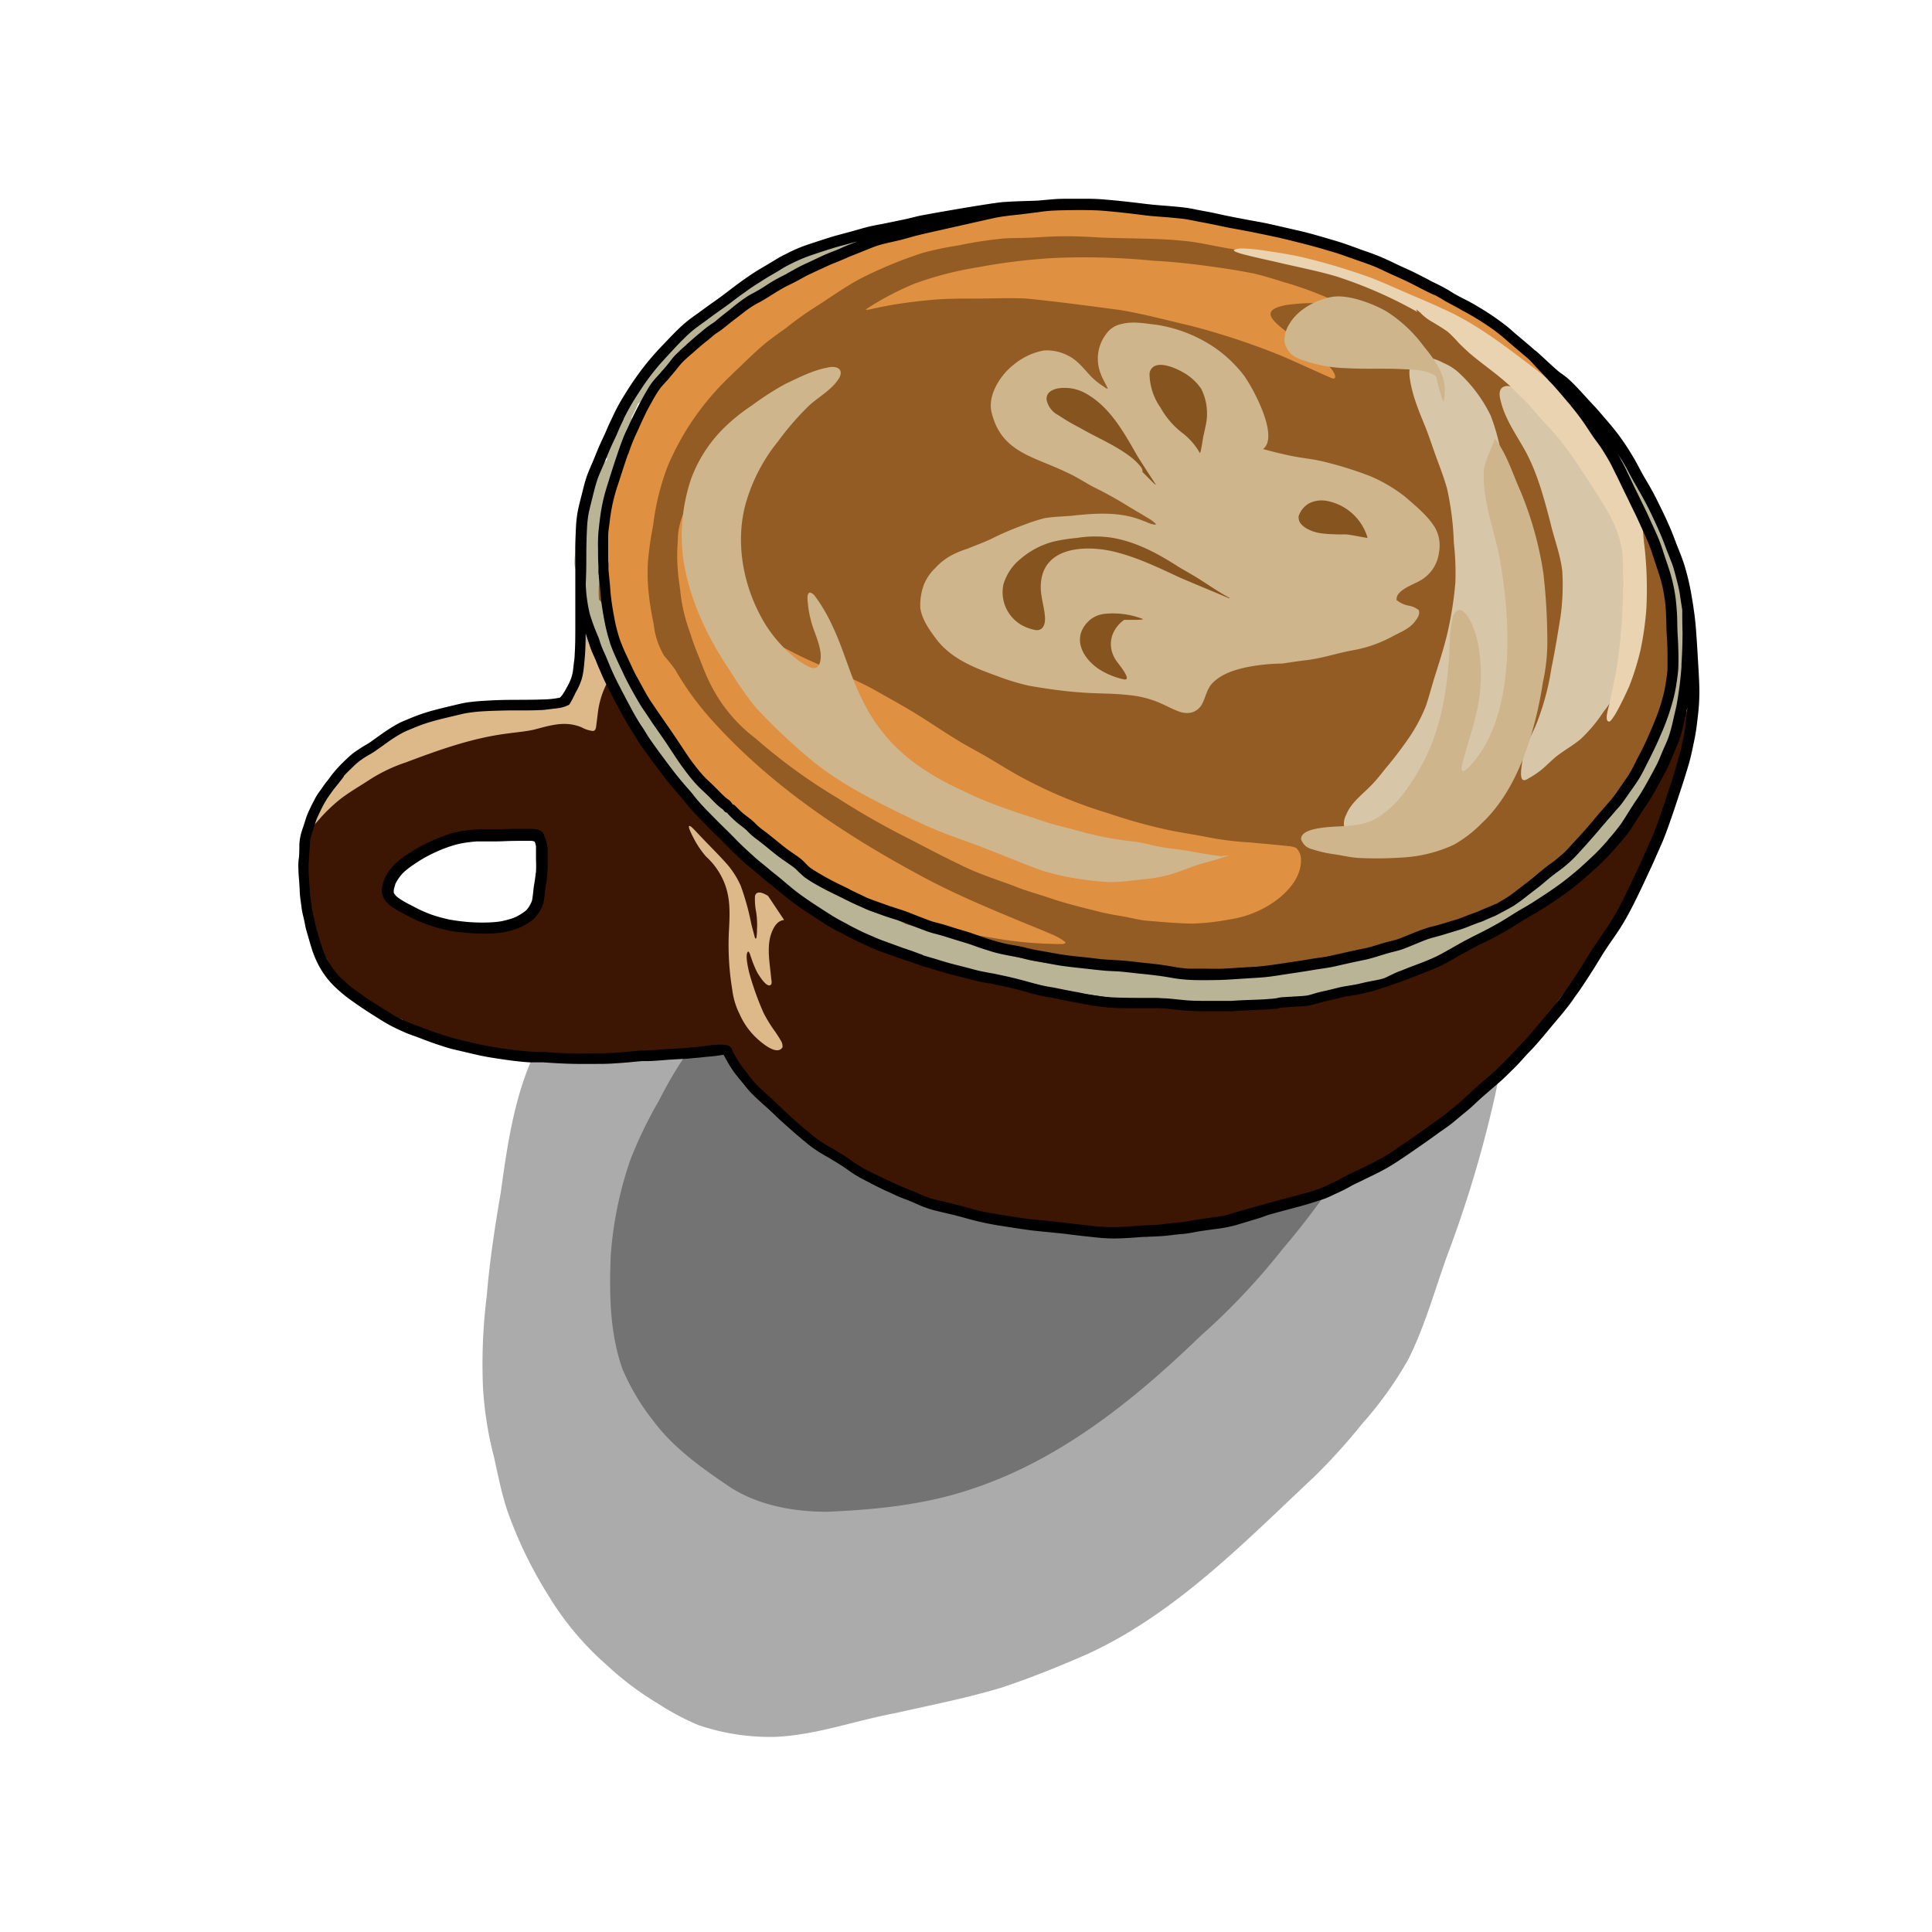 <svg xmlns="http://www.w3.org/2000/svg" viewBox="0 0 396 396"><defs><style>.cls-1{opacity:0.33;}.cls-2{fill:#935c24;}.cls-3{fill:#e09041;}.cls-4{fill:#3c1602;}.cls-5{fill:#d8c6a9;}.cls-6{fill:#e9d3b0;}.cls-7{fill:#ddb98a;}.cls-8{fill:#ceb58c;}.cls-9{fill:#bab497;}.cls-10{fill:#86541f;}</style></defs><g id="レイヤー_1" data-name="レイヤー 1"><path class="cls-1" d="M159,356c8.33-.37,16.31-3.34,24.46-4.85,7.21-1.63,14.57-3.06,21.66-5.19,6.07-2,12.08-4.43,17.93-7,18.06-8.35,32.07-22.92,46.38-36.32a125.05,125.05,0,0,0,9.77-10.81,76,76,0,0,0,9.51-13.3c3.31-6.66,5.32-13.9,7.81-20.89a243.73,243.73,0,0,0,9.86-32.81c.65-3,1.21-6,1.76-8.94a18.47,18.47,0,0,0,.55-4.85c-1.43-1.15-5.57-6.39-7.26-6.91-2.5-1.54-5.19-2.83-7.76-4.24s-5.26-3.22-8-4.53a51.31,51.31,0,0,0-7.64-2.6c-4.31-1.16-8.51-2.95-12.75-4.34a60.1,60.1,0,0,0-14-2.58c-9.4-.68-18.65-3-28-4-11-.9-22.08-.45-33-2-6.93-1.08-14-1.76-21-2.33-6.19-.5-12.61-1-18.7.43a61,61,0,0,0-11.77,4.45c-2.28,1.22-4.49,2.67-6.67,4.07a41.9,41.9,0,0,0-7.57,6.24,46.27,46.27,0,0,0-5.85,6.58,60.55,60.55,0,0,0-6.58,11.17,87.35,87.35,0,0,0-4.37,9.73c-2.84,7.82-4,16.1-5.14,24.31-1.2,7-2.28,14.06-2.86,21.14A111.85,111.85,0,0,0,99,284.4a73.42,73.42,0,0,0,2.24,14.2c.81,3.62,1.53,7.37,2.7,10.91a86.53,86.53,0,0,0,8.31,17.26,60.55,60.55,0,0,0,12,14.41,62.43,62.43,0,0,0,10.61,8,52.51,52.51,0,0,0,8.31,4.42A45.59,45.59,0,0,0,159,356Z"/><path class="cls-1" d="M169.63,309.86c10-.43,20.18-1.45,29.71-4.72,18.06-6,33.2-18.24,46.71-31.29A138,138,0,0,0,262.9,256a156.09,156.09,0,0,0,11.67-15.52c1.46-2.25,3-4.68,4.33-7,.92-1.64,2.05-3.54,1.59-5.49l-6.65-4.78c-.33-.14-.84-.44-1.16-.57-2-1-4.13-1.88-6.21-2.7-4-1.52-8-3-12.07-4.21s-8-2.23-11.87-3.69c-6.1-2.5-12.53-4.28-18.67-6.69-3.27-1.35-6.5-3-9.81-4.28a57.27,57.27,0,0,0-9.7-2.64c-5.65-.94-11.32-2.24-17-2.83a126.09,126.09,0,0,0-13.61,0c-9.45.28-16.17,1.94-23.28,8.51a69,69,0,0,0-7.39,8.6,83.37,83.37,0,0,0-8,12.87,87.52,87.52,0,0,0-5.88,12.18,76.9,76.9,0,0,0-4,19.45c-.32,7.8-.24,15.94,2.39,23.38a46.2,46.2,0,0,0,6.36,10.68c4.19,5.63,10.07,9.74,15.83,13.63C155.57,308.58,162.76,309.89,169.63,309.86Z"/></g><g id="レイヤー_7" data-name="レイヤー 7"><path class="cls-2" d="M255.57,203.59c3.18,0,6.37-.08,9.53-.35a26.75,26.75,0,0,0,9.22-2.09c2.32-1,4.5-2.37,6.86-3.32s5.11-1.65,7.62-2.6a47.38,47.38,0,0,1,5-1.7c2.55-.55,5.16-.85,7.67-1.54a23.84,23.84,0,0,0,8-3.89,60,60,0,0,0,8.32-7c1.88-1.67,4-3,5.94-4.65,2.25-2.1,4.38-4.33,6.55-6.5,2-2,2.79-4.84,4-7.35s3-5,4.45-7.48A29.84,29.84,0,0,0,340.5,152a53.55,53.55,0,0,0,1.42-5.61c.47-1.63,1.14-3.19,1.57-4.83A19.6,19.6,0,0,0,344,138a23,23,0,0,0-.2-5.62c-.39-2-.7-4-.95-6-.37-2.7-.77-5.39-1.14-8.09a45.74,45.74,0,0,0-1.5-7.87,38.16,38.16,0,0,0-4.88-9.74A57.5,57.5,0,0,0,328.84,92a71.15,71.15,0,0,1-5.45-7.34,65.51,65.51,0,0,0-4.56-5.29c-1.68-1.75-3-3.79-4.83-5.43a6.93,6.93,0,0,0-2.06-1.52h0c-1-.87-3.59-2.61-4.42-3.55-1.06-1-2.08-2-3.22-2.85A60.8,60.8,0,0,0,296,60.77a73.21,73.21,0,0,0-9.65-4.11c-2.61-.94-5.22-1.94-7.9-2.69-1.59-.48-3.24-.74-4.85-1.11-3.47-.88-6.95-1.74-10.39-2.72-2.44-.65-4.92-1.23-7.36-1.88A61.47,61.47,0,0,0,247,46.44c-4-.46-8-.54-12-.76s-7.78-.74-11.68-.66c-5.3,0-10.62,0-15.91.23-1.43.08-2.86.31-4.28.45-2,.21-4.07.38-6.06.77q-2.48.54-4.91,1.25c-1.51.51-3,1.05-4.54,1.5-1.72.53-3.44,1.08-5.1,1.75-2.36,1-4.65,2.2-7,3.28a52.38,52.38,0,0,0-6,3.18c-2,1.08-4.08,2.16-6.1,3.25-2.52,1.24-5.23,2.11-7.69,3.48a39,39,0,0,0-4.07,2.67,33.17,33.17,0,0,0-3.86,2.89c-3.19,3-6.63,5.67-9.53,8.92-1.47,1.68-2.76,3.52-4.09,5.31s-2.69,3.41-4.08,5.07A50.34,50.34,0,0,0,127,93.25a24.27,24.27,0,0,0-3,4.77,29.07,29.07,0,0,0-1.46,5.68,30.48,30.48,0,0,0-.58,8.36c0,1.07.19,2.12.2,3.19,0,2.59-.21,5.18-.2,7.77a31.33,31.33,0,0,0,1.27,7.92c.92,2.58,2.36,4.94,3.53,7.41a31.78,31.78,0,0,1,2.06,5.93,24.65,24.65,0,0,0,1.52,4.66,54.51,54.51,0,0,0,5.05,7.81,76.31,76.31,0,0,0,4.64,6.38c1.4,1.71,3.14,3.09,4.68,4.66,1.95,2,3.52,4.25,5.52,6.14a76.25,76.25,0,0,0,8.8,7.14c2.12,1.42,4.46,2.53,6.67,3.79a114.26,114.26,0,0,0,13.62,6.42c4,1.55,8.15,2.76,12.25,4,6.24,1.41,12.55,2.59,18.84,3.77,5,1,10,1.43,15,2.19A211.25,211.25,0,0,0,255.57,203.59Z"/></g><g id="レイヤー_6" data-name="レイヤー 6"><path class="cls-3" d="M318.62,79.49a6.36,6.36,0,0,0-1.11-2.72,17.28,17.28,0,0,0-2.3-2.82,22.76,22.76,0,0,0-3.73-3.13c-1.1-.7-2.28-1.29-3.33-2.08-2.22-1.72-4.46-3.41-6.68-5.12a37.53,37.53,0,0,0-6-4c-1.71-.87-3.48-1.64-5.27-2.35-1.36-.49-2.74-.93-4.08-1.46h0c-2.48-1-4.83-2.25-7.26-3.35-1.69-.72-3.45-1.28-5.17-1.92-2.81-1-5.69-1.89-8.58-2.66-1.4-.33-2.86-.34-4.26-.65-1.88-.34-3.73-.83-5.57-1.31-2.09-.5-4.19-.91-6.3-1.26-1.23-.2-2.46-.42-3.7-.53-2.1-.19-4.22-.23-6.31-.54a75.14,75.14,0,0,0-9.82-1A73.17,73.17,0,0,0,220,42a64.23,64.23,0,0,0-6.93.38c-2.65.16-5.32.15-8,.21a24.91,24.91,0,0,0-5.85.55c-1.4.4-2.8.84-4.18,1.28-1.54.42-3.07.86-4.59,1.36-2.08.55-4.14,1.17-6.2,1.77-.93.23-1.85.5-2.79.69-.68.17-1.39.21-2.06.44-1.38.52-2.66,1.28-4,1.93a53.68,53.68,0,0,1-5.8,2.59,42.73,42.73,0,0,0-8.6,3.6c-1.85,1.19-3.79,2.25-5.6,3.51-2,1.33-4.16,2.56-6.14,4-1.62,1.3-3,2.85-4.58,4.23a104.76,104.76,0,0,0-11.18,11.7,15.9,15.9,0,0,0-2.1,3.34c-1,2.2-1.59,4.53-2.39,6.8-.29,1-.57,2-.9,2.93s-.73,1.9-1,2.89a44.47,44.47,0,0,1-2.42,8.08h0l-.08,0-.08,0a5.5,5.5,0,0,0-.49,1.43c-.16.61-.32,1.22-.46,1.83a16.56,16.56,0,0,0-.86,3.65,16.92,16.92,0,0,0,.29,3.69c.16,1.14.25,2.28.3,3.43.09,2,0,4,.28,5.91a38.6,38.6,0,0,0,1.53,5.57c.73,2.19,1.55,4.34,2.49,6.45a73.85,73.85,0,0,0,3.52,7.07c.91,1.82,1.94,3.57,3,5.29a48.46,48.46,0,0,0,3.38,4.78c.33.44.67.89,1,1.34l0,.06a1.84,1.84,0,0,0,.17.22h0l0,.06,0,.05c.3.43.58.88.89,1.3h0a27.53,27.53,0,0,0,2.42,3.16c.92,1,2,1.86,2.94,2.78s1.69,1.61,2.6,2.34c1.44,1.13,3,2.11,4.46,3.2,2.16,1.63,4.29,3.31,6.42,5,1.64,1.25,3.32,2.47,4.84,3.87a15.66,15.66,0,0,0,1.32,1c.41.34.78.73,1.22,1a72.45,72.45,0,0,0,8,4.46c3.7,1.82,7.71,2.87,11.62,4.11,3.58,1.15,7.12,2.41,10.73,3.45,2.78.75,5.64,1.18,8.47,1.65a82,82,0,0,0,9.64,1c.94,0,1.9.07,2.85.07.41,0,1,.08,1.28-.24,0-.17,0-.13-.12-.24a12.65,12.65,0,0,0-3-1.65c-2-.86-4-1.66-6-2.48-6.47-2.68-12.95-5.4-19.15-8.65-16.58-8.8-32.56-19.35-45-33.54a61.77,61.77,0,0,1-4.68-6.14c-.7-1.07-1.39-2.15-2-3.25a36.38,36.38,0,0,0-2.27-2.85h0A15.72,15.72,0,0,1,134,128c-.41-2-.79-4.06-1-6.11a38.54,38.54,0,0,1-.2-6.62,68.94,68.94,0,0,1,1.07-7.57,51,51,0,0,1,3-12.18,54.59,54.59,0,0,1,9.49-15c1.91-2.2,4.09-4.15,6.16-6.18,1.48-1.4,2.95-2.82,4.52-4.11,1.28-1,2.65-2,4-2.94a67.2,67.2,0,0,1,6.5-4.63c2.89-1.86,5.69-3.87,8.72-5.5a87.76,87.76,0,0,1,12.88-5.33,64.61,64.61,0,0,1,7.29-1.52,81.45,81.45,0,0,1,9.33-1.43c1.72-.12,3.46-.08,5.18-.15s3.23-.2,4.85-.25c3.17-.14,6.35,0,9.52.19,5.8.28,11.62.1,17.41.71,3.29.31,6.49,1.15,9.76,1.65,2.75.41,5.52.77,8.27,1.24s5.4,1.15,8.09,1.78h0a22.07,22.07,0,0,1,3.6,1.29c1,.41,2,.75,3,1.09,1.54.55,3.1,1,4.66,1.47,1.36.42,2.69.93,4,1.4,1.53.53,3.07,1,4.56,1.65s3,1.48,4.5,2.3c2.28,1.26,4.32,2.9,6.49,4.33s4.57,2.71,6.75,4.23c1.27.88,2.5,1.83,3.77,2.7s2.87,1.75,4.23,2.73c.85.59,1.68,1.21,2.51,1.84.29.21.59.41.9.61s.44.29.67.18S318.61,79.66,318.62,79.49Z"/><path class="cls-3" d="M276.77,63.7c-1.54-.92-3.08-1.85-4.68-2.67a73,73,0,0,0-9.1-3.25c-2-.63-4-1.25-6-1.72-2.52-.49-5.06-.93-7.61-1.27-4.26-.62-8.54-1.12-12.85-1.34a145.45,145.45,0,0,0-20.24-.58,121.36,121.36,0,0,0-15.78,1.9,70.13,70.13,0,0,0-13,3.35,58.63,58.63,0,0,0-10,5.27l0,.11a5.13,5.13,0,0,0,1.34-.21c1-.21,2.07-.44,3.1-.63,3.08-.57,6.2-.94,9.32-1.22s6.45-.22,9.67-.25,6.26-.14,9.38,0c6.41.63,12.8,1.5,19.18,2.34,4.86.8,9.63,2.1,14.43,3.21a149.05,149.05,0,0,1,18.78,6.21c2.64,1.15,5.28,2.35,7.91,3.53l2,.89c.31.11.69.37,1,.11.39-1-1.67-2.9-2.33-3.61a35.07,35.07,0,0,0-4.16-3.2c-1.26-.89-2.48-1.86-3.66-2.84-3.16-2.47-5-4.39.35-5.34,4.3-.55,9.05-.74,13,1.39l.08,0h0C277,63.77,276.81,63.73,276.77,63.7Z"/><path class="cls-3" d="M266.66,176.12a3.26,3.26,0,0,0-1-2.33,4.67,4.67,0,0,0-1.67-.37c-2.58-.3-5.19-.49-7.78-.75a63.43,63.43,0,0,1-9.52-1.24c-2.73-.52-5.51-.89-8.22-1.53a109,109,0,0,1-11.2-3.17,95.3,95.3,0,0,1-17.73-7.33c-2.32-1.23-4.55-2.65-6.82-4s-4.59-2.5-6.79-3.89c-2.78-1.69-5.49-3.56-8.26-5.26s-5.81-3.35-8.72-5c-5.5-3-11.5-4.86-17-7.85-3-1.52-6.22-2.67-9-4.65H153c-.09.11,2.22,2.19,2.24,2.27-6.78-3.27-9.87-10.71-11.36-17.69-.6-2.39-.48-4.93-1.24-7.28-.29-1-1.32-3.2-2.15-1.61a13.84,13.84,0,0,0-1.56,6.43,36.55,36.55,0,0,0,0,6c.09,1.33.3,2.66.48,4a33.21,33.21,0,0,0,.89,5.15,39.76,39.76,0,0,0,1.26,4,40.2,40.2,0,0,0,1.44,4c.75,1.85,1.41,3.74,2.29,5.53a31.55,31.55,0,0,0,9.59,11.81,114.44,114.44,0,0,0,16.79,12.21,159.66,159.66,0,0,0,15.07,8.56c3.72,1.94,7.45,3.89,11.25,5.68,3.12,1.47,6.43,2.52,9.67,3.72,2.17.91,4.45,1.55,6.69,2.26,3.48,1.23,7.06,2.12,10.62,3,1.84.48,3.73.8,5.6,1.11,1.4.27,2.81.62,4.22.8,3.21.25,6.44.57,9.66.61a48.16,48.16,0,0,0,7.39-.82,21.88,21.88,0,0,0,8-2.79C263.13,183.74,266.79,180.33,266.66,176.12Z"/><path class="cls-4" d="M111.24,170.77c-1,0-2-.4-3-.38-1.91,0-3.82.25-5.72.42-1.58.19-3.16.38-4.73.62-.89.18-1.75.5-2.62.75-2.91.66-6,.8-8.64,2.43-.89.51-1.66,1.19-2.55,1.7-2.27,1.21-4.2,3.08-4,5.85-.06,2.22,2.26,3.08,3.83,4.14,1.1.65,2.16,1.38,3.29,2,.82.46,1.78.7,2.57,1.19,0,0,0,.05,0,.06a3.88,3.88,0,0,1,2.57-.84c1.59.21,3.08.87,4.65,1.2H97l.13,0h.08c3.39.62,9.08,0,11.33-2.93a7.66,7.66,0,0,0,1.34-2.58c.23-.89.21-1.82.38-2.71s.44-2.07.53-3.12c.12-1.23.06-2.48.1-3.72h0C111,173.51,111.09,172.13,111.24,170.77Zm110.21,82c-4.93,0-9.74-1.27-14.57-2.09-3-.53-6-.89-9-1.52A104.75,104.75,0,0,1,187,246.34a57.51,57.51,0,0,1-11.36-5.7c-1.89-1.19-3.47-2.78-5.25-4.11-4.26-3.36-8.94-6.15-13.19-9.52a38.91,38.91,0,0,1-6-6.43l-.32-.43,0-.06c-.68-.92-1.29-1.9-1.9-2.87a8.8,8.8,0,0,0-1.14-1.56,3.91,3.91,0,0,0-1.19-.68,5.72,5.72,0,0,0-2-.46c-1.16.09-2.31.35-3.45.55A63.34,63.34,0,0,1,134,216.2c-1.73.19-3.47.34-5.21.4-1.55.05-3.1,0-4.65,0-2.55,0-5.11.13-7.66.12-2.93-.05-5.87.07-8.8-.2-3.37-.47-6.74-1.06-10.08-1.73-2.78-.68-5.64-1-8.38-1.89-2.32-.81-4.49-2-6.75-3h0c-.13,0-.2-.16,0-.19.13-.22,0-.53,0-.78h0l0-.07v0c0,.23-.27,0-.39,0l-.84-.21a15.68,15.68,0,0,1-3.26-1.18c-2.84-1.69-5.78-3.44-8-6a38.44,38.44,0,0,1-3.56-6,23.3,23.3,0,0,1-2.6-5.36c-.34-1.25-.29-2.58-.54-3.85-.2-1-.42-2.09-.61-3.13a24.49,24.49,0,0,1-.48-3.07,18.81,18.81,0,0,1,.23-3.35c.13-1.41.3-2.81.55-4.2a17.74,17.74,0,0,1,.82-3c.47-1,1-2,1.56-3h0a22.55,22.55,0,0,1,3.38-4.75A23.8,23.8,0,0,1,74.05,157a40.24,40.24,0,0,1,6.39-3.84,54.73,54.73,0,0,1,8.26-3.35c1.65-.64,3.29-1.29,5-1.89a10.73,10.73,0,0,1,3-.92c1.43,0,2.86.05,4.3.07a15.72,15.72,0,0,0,2.06,0,19.39,19.39,0,0,0,2.72-.49c1.11-.23,2.23-.39,3.34-.58a25.62,25.62,0,0,1,8.38-.09h0l.05.07a37.65,37.65,0,0,1,2.83-4.83,10.51,10.51,0,0,1,1.2-1.53,7.43,7.43,0,0,1,1.66-1.17c.89-.37,2.08-.9,3-.28a7.35,7.35,0,0,1,1.36,2.07c.65,1.15,1.27,2.32,1.89,3.49a23.32,23.32,0,0,0,1.87,3.15c.87,1.17,1.88,2.23,2.79,3.37,1.5,1.83,2.6,4,4.15,5.73a34.93,34.93,0,0,0,4.61,4.15c.59.59,1.22,1.15,1.84,1.71,1,.91,1.85,1.9,2.75,2.86,2.58,2.64,4.74,5.67,7.52,8.1,2.15,1.74,4.56,3.11,6.8,4.72,2.78,2,5.44,4.23,8.18,6.32a55.06,55.06,0,0,0,10,6.08c3.11,1.53,6.22,3.09,9.46,4.35,9,3.49,18.63,5.13,28.14,6.73,5.09.81,10.21,1.46,15.32,2.07A122.06,122.06,0,0,0,247,204.37a81.47,81.47,0,0,0,14.77-1.49,133.06,133.06,0,0,0,13.41-2.82c7-1.83,13.74-4.62,20.59-7a64.47,64.47,0,0,0,11.11-5c2.05-1.15,4.14-2.23,6.1-3.53a106.09,106.09,0,0,0,16.94-14.65c3.87-4.43,6.28-9.88,9.11-15,1.47-2.68,2.91-5.38,4.51-8A13.14,13.14,0,0,1,345,145l.24-.24.06-.06s1.17-2.91,1.31-2.61a24.86,24.86,0,0,1-.32,5.9,46.85,46.85,0,0,1-.68,4.71,33.2,33.2,0,0,1-.64,3.42c-.55,2-1.14,3.93-1.85,5.85-1,2.49-2,5-2.82,7.51a62.75,62.75,0,0,1-2.23,6.3c-1.33,2.66-2.59,5.35-3.92,8-1.16,2.26-2.18,4.6-3.43,6.82-1,1.73-2.12,3.33-3.18,5a45.66,45.66,0,0,1-3.68,4.07c-.91,1-1.72,2.13-2.6,3.17a20.24,20.24,0,0,0-2.73,3.59c-1.11,2.11-2.33,4.16-3.52,6.22a16,16,0,0,1-3,4.26c-1,.84-2,1.58-3,2.48a45.65,45.65,0,0,1-3.34,3.19c-1.38,1.1-3,1.9-4.44,2.86a36.81,36.81,0,0,0-3.15,2.54c-1.55,1.32-3.31,2.34-4.9,3.6-1.19.86-2.31,1.81-3.46,2.73l-3.51,2.46a33.91,33.91,0,0,1-3.81,2.35c-1.26.76-2.54,1.5-3.82,2.23-1,.55-2,1-2.95,1.55a30.74,30.74,0,0,1-4.55,2.12.11.11,0,0,1,0-.12c-.37-.17-1.06.07-1.47.12-.71.14-1.41.31-2.11.47-1.28.33-2.59.62-3.84,1.06a51.75,51.75,0,0,1-7.12,2.17,89.73,89.73,0,0,1-10.3,1.77c-2.2.24-4.36.75-6.54,1.13a69.45,69.45,0,0,1-9.88.85C227,252.67,224.25,252.8,221.45,252.8Z"/><path class="cls-5" d="M312,139.53A68.52,68.52,0,0,0,314,116.44a36.36,36.36,0,0,0-1.79-11.39A27.85,27.85,0,0,0,309,98.71c-.43-2.14-.93-4.32-1.43-6.47a45.37,45.37,0,0,0-2-7,29.47,29.47,0,0,0-6.53-8.82,10.5,10.5,0,0,0-3.13-2,11,11,0,0,0-3.81-1.26,3.21,3.21,0,0,0-1.74.07c-1.37.76-1.6,2.57-1.43,4,.44,3.61,1.88,7,3.24,10.31.79,2,1.47,4.13,2.22,6.18s1.61,4.26,2.21,6.44a59.13,59.13,0,0,1,1.39,11.1,53.77,53.77,0,0,1,.31,8.22,73.87,73.87,0,0,1-1.34,9c-.68,3.28-1.71,6.47-2.71,9.66-.71,2.19-1.26,4.43-2,6.6a33.22,33.22,0,0,1-3.45,6.47A78.1,78.1,0,0,1,284,157.5c-1,1.25-2,2.56-3.19,3.72-1.77,1.79-3.92,3.37-4.88,5.78a3.81,3.81,0,0,0-.44,2.31,4,4,0,0,0,2,2.15c5,2.14,10,.87,14.36-2,2.06-1.39,4.32-2.57,6-4.42s3.06-3.57,4.47-5.43a49,49,0,0,0,3.53-4.74C308.72,150.12,310.37,144.78,312,139.53Z"/><path class="cls-5" d="M335.8,126.18c0-4.26,0-8.6-1.14-12.74-.49-1.76-1.21-3.47-1.83-5.19a30.37,30.37,0,0,0-3.45-7.42c-.91-1.43-2-2.76-2.94-4.16-1.23-1.83-2.34-3.78-3.73-5.49-1.54-1.9-3.37-3.58-5.07-5.33-1.62-1.59-3.15-3.29-4.81-4.83a6.75,6.75,0,0,0-3.73-1.91c-1.85,0-1.94,1.48-1.52,3,.9,3.83,3.27,7.06,5.14,10.46,2.44,4.56,3.77,9.61,5.07,14.59.77,3.31,2.06,6.54,2.43,9.94a47.66,47.66,0,0,1-.34,9.17c-.58,3.56-1.14,7.12-1.88,10.64a52.29,52.29,0,0,1-2.75,10.6c-1,2.84-2.84,5.42-3.22,8.46-.11,1.13-1,5.08,1.19,3.62a19.87,19.87,0,0,0,2.73-1.81c1.22-1,2.32-2.23,3.63-3.17,1.47-1.08,3.09-2,4.47-3.18a30.65,30.65,0,0,0,4.64-5.57,21.67,21.67,0,0,0,3.05-5c.53-1.17.72-2.49,1.35-3.62s1.88-3.08,2.14-4.29A32.92,32.92,0,0,0,335.8,126.18Z"/></g><g id="レイヤー_5" data-name="レイヤー 5"><path class="cls-6" d="M329.82,147.91c.33-.08.49-.41.69-.65a14.64,14.64,0,0,0,.94-1.51c.9-1.63,1.7-3.32,2.46-5a53.74,53.74,0,0,0,2.37-7.62,65,65,0,0,0,1.15-8,78.38,78.38,0,0,0-.46-14c-.11-1-.19-1.94-.26-2.91,0-.53-.09-1.07-.15-1.59.1-2.53-6.33-10.74-3.89-12l0-.08C331,90.68,328,87.61,325,84.74a114.63,114.63,0,0,0-10.19-9c-6.06-4.6-12.07-9.36-19.08-12.45-2.38-1.13-4.83-2.13-7.25-3.18s-5.11-2.27-7.72-3.27a132.85,132.85,0,0,0-12.94-3.91c-3-.73-6.13-1.2-9.21-1.65a33.77,33.77,0,0,0-3.63-.34,4.7,4.7,0,0,0-2,.25c-.31.25.5.49.65.56a16.66,16.66,0,0,0,1.95.56c2,.5,4,.94,6.06,1.4,4.14,1,8.34,1.77,12.44,3a90.89,90.89,0,0,1,16.3,7.15l.09,0h0l0-.09-.05-.05h0a1.48,1.48,0,0,1-.13-.21v-.07a2.61,2.61,0,0,1,.66.53l.09,0V64a10.63,10.63,0,0,0,2.77,2.12c1,.61,2,1.21,2.93,1.88a24.49,24.49,0,0,1,2.09,2.11c.72.76,1.49,1.46,2.25,2.17,3.09,2.66,6.56,4.87,9.41,7.81.93.94,1.9,1.86,2.82,2.82s1.83,2.15,2.77,3.19a63.34,63.34,0,0,1,7.05,8.71c1.75,2.7,3.58,5.36,5.24,8.13,2.17,3.42,4,7.22,4.22,11.33a119.48,119.48,0,0,1-1.1,21.88c-.41,2.48-.94,4.95-1.48,7.41C329.94,144.55,328.63,147.8,329.82,147.91Z"/><path class="cls-7" d="M157.43,183.64c-.75-.48-2.32-1.3-2.68,0A13.68,13.68,0,0,0,155,187a17.24,17.24,0,0,1,.16,3.52c0,.41,0,.85-.07,1.27,0,.2,0,.49-.2.62h0c-.26-.26-.25-.7-.37-1-.18-.68-.36-1.37-.53-2.05a52.66,52.66,0,0,0-2.17-7.82,17.67,17.67,0,0,0-3.29-4.95c-1.51-1.68-3.13-3.26-4.68-4.9-.7-.71-1.35-1.48-2.08-2.15-1.57-1.25.62,2.65.8,3a20.12,20.12,0,0,0,2.12,3,14.57,14.57,0,0,1,2.79,3.41h0c2.37,4,2.15,7.72,1.91,12.19a56.72,56.72,0,0,0,.7,11.71,15.27,15.27,0,0,0,1.5,5,15.07,15.07,0,0,0,4,5.39c1,.86,3.74,3.11,4.8,1.42a2.12,2.12,0,0,0-.36-1.39c-.33-.6-.73-1.17-1.1-1.75a28.2,28.2,0,0,1-2.41-3.88,58.43,58.43,0,0,1-3-8.43c-.17-.82-.88-3.67-.17-4.19.38.24.41.81.59,1.19a22.23,22.23,0,0,0,1.17,2.92c.34.63,2.23,3.8,3,2.57a2,2,0,0,0,0-.88c-.05-.44-.11-.89-.15-1.33-.26-2.56-.72-5.23,0-7.76.41-1.3,1.18-3,2.71-3.15l0-.09Z"/><path class="cls-7" d="M123.12,134.18c-.47-1-1.14-4.34-2.66-3.67a2.86,2.86,0,0,0-.79,1.78c-.12.75-.21,1.52-.33,2.28a17.31,17.31,0,0,1-2.38,6.91c-.67,1-1.55,2.21-2.92,2.15-1.12,0-2.24-.11-3.36-.08-2.3.07-4.61.13-6.91.3-3,.35-6,.34-8.92.78A33.59,33.59,0,0,0,90,145.8a27.81,27.81,0,0,0-4.15,1.51,39,39,0,0,0-4.18,2.24A42.75,42.75,0,0,0,77.2,153c-2.24,1.92-4.65,3.66-6.76,5.74a26.2,26.2,0,0,0-4,5.15,31.32,31.32,0,0,0-2,3.65c-.16.52-.48,1.12-.24,1.57.3,0,.49-.36.69-.55.33-.39.68-.77,1-1.15a34.26,34.26,0,0,1,3.72-3.51c2-1.57,4.21-2.8,6.31-4.19a33.29,33.29,0,0,1,7.31-3.46c6.73-2.54,13.59-5,20.77-5.9,1.79-.26,3.61-.39,5.39-.78,2.37-.6,4.79-1.4,7.26-1.14a8.91,8.91,0,0,1,2.58.66,6.39,6.39,0,0,0,2.26.74c.7,0,.69-.88.76-1.4s.16-1.31.25-1.95a17.93,17.93,0,0,1,2-6.64C124.49,139.74,123.18,134.28,123.12,134.18Z"/><path class="cls-8" d="M263.26,69.82a4.71,4.71,0,0,0,1.43,2.8,7.34,7.34,0,0,0,2.48,1.25A28.69,28.69,0,0,0,276,75.46c3.75.24,7.52,0,11.27.2,2.39.09,4.92.1,7,1.38,0-.35,1.63,6.72,1.7,5,.07-.48.12-1,.15-1.46.3-3.71-2.08-6.89-4.31-9.62a28.31,28.31,0,0,0-7.58-7.1c-2.85-1.66-7.94-3.58-11.23-3s-7,2.6-8.69,5.5A6.41,6.41,0,0,0,263.26,69.82Z"/><path class="cls-8" d="M250.2,175.48c-3-.33-5.91-1-8.88-1.41-1.21-.18-2.43-.26-3.63-.51-1.56-.3-3.11-.74-4.69-1a69.74,69.74,0,0,1-12-2.27c-2.18-.62-4.43-1.09-6.59-1.79-3.11-1.06-6.27-2-9.34-3.16a72.18,72.18,0,0,1-8-3.4,53.3,53.3,0,0,1-9-5.11,34.81,34.81,0,0,1-11.43-13.61c-2.41-4.79-3.69-10.05-6-14.88a33.81,33.81,0,0,0-3.71-6.31c-1.43-1.44-1.53.19-1.36,1.41a20.37,20.37,0,0,0,.62,3.64c.61,2.69,2.93,6.58,1.67,9.23-.48.88-1.51.7-2.24.26a13.77,13.77,0,0,1-1.88-1.13,27.88,27.88,0,0,1-6.95-7.61c-4.26-7.06-6.1-15.89-4.11-24a35.7,35.7,0,0,1,6.8-13.37,57.72,57.72,0,0,1,5.9-6.88c2.11-2.16,5.12-3.52,6.67-6.18.94-1.86-.72-2.48-2.37-2.07-3.09.56-5.94,2.06-8.76,3.39a60.27,60.27,0,0,0-6.81,4.39,38.19,38.19,0,0,0-5.9,4.78,28.57,28.57,0,0,0-6.57,10.3,36.7,36.7,0,0,0-1.66,15.88c1.14,8.49,4.93,16.45,9.7,23.49a71.34,71.34,0,0,0,5.21,7.44A123,123,0,0,0,167,156.36c5.06,4,10.85,7.07,16.64,9.91,3,1.45,5.93,2.94,9,4.16s6.22,2.24,9.28,3.46c3.74,1.44,7.45,3,11.22,4.4a48.74,48.74,0,0,0,8.2,1.88,52,52,0,0,0,6.23.63c2.37,0,4.74-.36,7.1-.61a26.12,26.12,0,0,0,5.35-1c1.86-.54,3.63-1.32,5.46-1.91s3.44-.9,5.1-1.52a8.84,8.84,0,0,1,.88-.25C252.49,175.23,250.26,175.49,250.2,175.48Z"/><path class="cls-8" d="M317.15,130.8a122.65,122.65,0,0,0-.82-13.41,71.69,71.69,0,0,0-4.75-16.89C310,97,308.87,93.12,306.49,90h-.11c-.54,1.57-2.3,5.14-2.25,6.75-.23,5.92,2,11.5,3.17,17.22,2.22,12,3.22,29.18-3.53,39.82-.35.66-4.44,6.35-4.19,3.38.86-3.65,2.18-7.19,3-10.85a34.53,34.53,0,0,0,.16-15.37c-.59-1.86-1.38-4.87-3.2-5.83-.86-.32-1.5.5-1.72,1.24a22.46,22.46,0,0,0-.64,4.84c-.29,9.18-1.63,18.64-6.36,26.67-2.21,3.74-4.78,7.54-8.6,9.79-3.38,2.07-7.46,1.48-11.22,2-1.35.2-4.36.63-4.32,2.35a3.29,3.29,0,0,0,1,1.46,3.76,3.76,0,0,0,1.28.6,26.44,26.44,0,0,0,4.88,1.08c1.51.25,3,.59,4.56.7a77.41,77.41,0,0,0,8.75-.07A28.84,28.84,0,0,0,298,173.14a25.86,25.86,0,0,0,5.68-4.36c5-4.71,8-11.13,10-17.59a78.21,78.21,0,0,0,2.56-11.32A38.46,38.46,0,0,0,317.15,130.8Z"/><path class="cls-8" d="M267.3,135.37c3.52-.35,6.88-1.56,10.36-2.15a26.71,26.71,0,0,0,7.91-2.86c1.48-.78,3.12-1.41,4.23-2.7.57-.71,1.35-1.64,1-2.61a4.62,4.62,0,0,0-2.07-.91,5.45,5.45,0,0,1-2.36-1.06l-.09,0c-.38-2,3.27-3.2,4.67-4a7.67,7.67,0,0,0,4-5.85,7.51,7.51,0,0,0-.82-5.09c-1.57-2.54-4-4.45-6.19-6.38a32.06,32.06,0,0,0-7-4.13,76,76,0,0,0-10.23-3.15c-1.67-.37-3.38-.56-5.06-.85-1.85-.32-4.93-1.08-6.76-1.59,2.65-2-.28-8.53-1.5-10.93A32.3,32.3,0,0,0,255,77a26.92,26.92,0,0,0-6.4-6,29.28,29.28,0,0,0-11.67-4.45c-2.32-.25-4.71-.74-7-.15a5,5,0,0,0-3.29,2.19,8.33,8.33,0,0,0-1,8.08c.35,1,1,2,1.43,3-.39,0-.74-.4-1.09-.59a14.83,14.83,0,0,1-2.2-1.77c-1.52-1.55-2.82-3.42-4.83-4.4a9.3,9.3,0,0,0-5-1.07,13.1,13.1,0,0,0-4.27,1.58,15.68,15.68,0,0,0-3.77,3.1c-1.73,2.08-3.14,4.77-2.77,7.54,1.83,8.66,8.65,9.44,15.43,12.73,1.91.84,3.66,2,5.49,3a80.06,80.06,0,0,1,7.42,4.12c1.26.75,2.54,1.49,3.78,2.26a6.52,6.52,0,0,1,1.65,1.23h0a.32.32,0,0,0,0,.08l-.06.06a4.64,4.64,0,0,1-1.68-.46c-1-.39-2-.79-3.06-1.08-3.78-1-7.75-.77-11.61-.38-2.12.27-4.29.22-6.4.59a36.24,36.24,0,0,0-4,1.28c-2.39.88-4.75,1.86-7,3-1.58.75-3.23,1.32-4.84,2a17.89,17.89,0,0,0-3.32,1.38,12.55,12.55,0,0,0-3.22,2.54,9.86,9.86,0,0,0-2.29,3.28,11.91,11.91,0,0,0-.79,5c.41,2.49,2,4.63,3.49,6.59,3,3.76,7.56,5.6,12,7.19a48,48,0,0,0,6.85,2.1c3.5.59,7,1.12,10.59,1.36,3.25.27,6.53.15,9.77.54a20.67,20.67,0,0,1,6.78,1.78c1.18.53,2.32,1.15,3.54,1.59a4.84,4.84,0,0,0,2.16.28,3.42,3.42,0,0,0,2.54-1.77c.8-1.46,1-3.24,2.26-4.44,1.79-1.77,4.33-2.58,6.74-3.12a40,40,0,0,1,7.4-.78C264.13,135.83,265.72,135.55,267.3,135.37Z"/><path class="cls-9" d="M144.62,160.83l0,0Z"/><path class="cls-9" d="M346.1,133c1.45-5.33-.93-12.07-2.56-17.42a1.14,1.14,0,0,0,.27-.78,0,0,0,0,0,0,0,7,7,0,0,0-.79-2.07c.9-2.59-2.46-5.29-3.23-7.81-2.21-3-3.33-9.69-7.13-10.38h0c-1.71,1.23.51,3.62.95,5.11,2.19,4.44,4.07,9,6.38,13.39h0l.06.13a.59.59,0,0,0,0-.08,38.39,38.39,0,0,1,1.67,4,.25.25,0,0,1,0-.07.24.24,0,0,0,0,.08h0c.12.34.23.69.34,1,.45,6.56,2.44,13.32,1.84,20.06-2.61,6.65-3.69,15.09-8.11,21.34-2.46-.82-2.42,5-4.66,6.22l.07-.08-.09.11v0A166.65,166.65,0,0,1,318.62,179c-5.57,2.9-10.71,6.8-16.48,9.45h0l-.13.07h0c-1.86.91-3.71,1.85-5.59,2.71-1.68-.18-12,1.25-11.66,3.23-14.6,5.15-30,5.79-45.39,5.72-4.07-2.49-10.36-.25-15.06-2-.51-1.24-6.48-1.19-7.45-.53-10.72-1-21.19-5.85-31.09-8.2-11.56-5.6-23.45-11.73-33.07-20.18l.09.11a68.06,68.06,0,0,0-9.26-9.33c-6.56-8.67-14.09-17.8-18.11-28.37.3-2.87-.63-6.74-2.65-8.77-.39-4.78,1.31-9.71.6-14.53,1.08-3.15,1.19-6.79,2.28-10,.62-1.19.81-2.61,1.34-3.86v0c.41-1.76,1.76-3.62,1.39-5.42.26-1.23,1.23-2.4,1.11-3.65a25.87,25.87,0,0,0,1.3-2.71c1.22-.79,1.7-2.4,2.82-3.34,1.35-.13,1.58-2,2.46-2.76,1.86,1,2.64-2.16,3.65-3.21,3.35-3.21,8.76-5.55,10.82-9.68.66-.69,1.72-1.25,1.89-2.24.74-.35,1.4-.84,2.11-1.24,5.8-1.86,11.1-6.17,17.14-8.15a1.25,1.25,0,0,0,1.6-.78c1.31-.32,3.11-2,1.18-2.82-2.7.48-5.19,2.28-7.93,2.88-1-.56-2.27.3-3.21.75-3.83,2.51-8.57,3.27-12,6.42-1.94,1.23-4.6,3.09-5.73,5.11-1.54,1.53-3.17,3-4.68,4.54-1-.59-2,.41-2.7,1.16-4.72,5.65-11.12,12.18-12.88,19.39-.3,1.55-2.62,4-.87,5.17,0,.15-.09.3-.14.44-2,1.27-3.8,5.75-3.48,8-.1,2.6-5.58,15-1.75,14.88a1.13,1.13,0,0,0,.35.43c.13,1.87-.22,4,.66,5.72a3.34,3.34,0,0,0,.15,1.69,10.08,10.08,0,0,0,.22,2.83c-2.93-.56-1,5.58,1,3.22a1.13,1.13,0,0,0,.92-.29c.37.66.75,1.32,1.09,2a.47.47,0,0,1-.05-.1c.79,1.41,1,3,1.67,4.44-.22,1.36,1,2.54,1.48,3.75a1.13,1.13,0,0,0-.06.41c-1.94,2.27,2.87,5,3.39,7.34a.25.25,0,0,0,0-.07l.09.17c.71,3.18,4.64,5.61,6.87,8,5.45,8.1,13.23,14.58,19.66,22l-.11-.09.92.81-.07-.07a56.94,56.94,0,0,0,5.9,4.45c1.11,2.3,4.75,4.82,7.34,4.31,5.18,2.08,10.31,7.22,16,6.87,2.52.69,4.83,2.66,7.43,2.71,3.12.5,6.71,3.23,9.71,2.18,23.34,5.63,48,8.39,71.54,3.08,4.3,1.87,10.28-2.1,14.54-3.74h0l.14-.07-.05,0,1.21-.6-.05,0,.24-.12-.08.05.13-.07h0c1.6-1.05,3.67-1.39,5.09-2.63,2.37-1.27,4.75-2.53,7.1-3.84,4.44-1.09,8.09-4.85,11.91-7.36,2.49-1.3,4.62-3.47,6.95-5.11,1.63.73,10.44-6.9,9.19-8.53,3.62-4.37,6.15-9.55,8.7-14.58.67-.41.9-1.25,1.31-1.89,2.85-.89,2.91-5.86,4-8.4C347.65,142.75,345.79,137.12,346.1,133Z"/><path class="cls-9" d="M130,84.51h0Z"/><path class="cls-9" d="M130.52,150.39l-.09-.1Z"/></g><g id="レイヤー_4" data-name="レイヤー 4"><path class="cls-10" d="M280.26,110.07a10.77,10.77,0,0,0-8.36-7.41,5.71,5.71,0,0,0-3.67.56,4.8,4.8,0,0,0-2.05,2.58,2.41,2.41,0,0,0,.34,1.43l.08,0v.08a4.64,4.64,0,0,0,1.64,1.23c1.79.93,3.89.9,5.86,1l1.41,0c.54-.13,4.18.68,4.76.71A.7.7,0,0,0,280.26,110.07Z"/><path class="cls-10" d="M235.63,77a12.28,12.28,0,0,0,2.24,6.55,16.85,16.85,0,0,0,4.49,5.2,13.7,13.7,0,0,1,3.55,4.07c.23.32.71-3.6.79-3.59.13-.6.27-1.2.38-1.8a11.3,11.3,0,0,0-.86-7.72,10.84,10.84,0,0,0-3.73-3.39c-1.72-1-6-2.88-6.84,0A3.45,3.45,0,0,0,235.63,77Z"/><path class="cls-10" d="M214.53,82a4.55,4.55,0,0,0,2.39,3.09,41.58,41.58,0,0,0,4.27,2.52c3.59,2.09,7.53,3.65,10.81,6.24a12.15,12.15,0,0,1,1.73,1.71,1.66,1.66,0,0,1,.46,1.11l-.09,0c.15.1,2.65,2.75,2.75,2.66s-.06-.15-.08-.21l-.25-.39-.77-1.18c-.9-1.38-1.81-2.77-2.67-4.17-2.77-4.85-5.66-10.14-10.77-12.87a8.65,8.65,0,0,0-4.1-1C216.68,79.45,214.28,80,214.53,82Z"/><path class="cls-10" d="M251.51,122.27c-1.81-1-3.53-2.2-5.29-3.31-1.52-1-3.11-1.84-4.65-2.77-4.24-2.74-8.79-5.2-13.84-6a23.34,23.34,0,0,0-7,.07,36.71,36.71,0,0,0-4.79.75,16.79,16.79,0,0,0-6.68,3.48,10.52,10.52,0,0,0-3.58,5.27,7.73,7.73,0,0,0,3.46,8.2,8.62,8.62,0,0,0,2.71,1.09c1.93.54,2.46-1.07,2.33-2.67-.17-2.23-1-4.41-.84-6.67.46-7.59,8.88-8,14.68-6.72,4.8,1.12,9.3,3.29,13.76,5.37,3.37,1.45,6.78,2.84,10.17,4.28l.1,0C252,122.47,251.62,122.37,251.51,122.27Z"/><path class="cls-10" d="M234.05,126.8a17,17,0,0,0-7.46-1,5.79,5.79,0,0,0-3.16,1.24c-3.68,3.21-2,7.34,1.48,9.88a15.4,15.4,0,0,0,5.53,2.35c1.61.19-1-2.94-1.29-3.38a6.34,6.34,0,0,1-1.13-2,5.67,5.67,0,0,1,0-3.77,6.63,6.63,0,0,1,2.39-3.06C230.3,127,235.33,127.18,234.05,126.8Z"/></g><g id="レイヤー_3" data-name="レイヤー 3"><path d="M348.11,136.62c-.11-1.77-.2-3.54-.32-5.3s-.23-3.39-.44-5.07q-.09-.73-.21-1.47c0-.25-.47-3-.61-3.75a49.12,49.12,0,0,0-1.16-4.79c-.47-1.65-1.16-3.22-1.78-4.83-.3-.8-.61-1.61-.93-2.41s-.67-1.54-1-2.3c-.69-1.54-1.43-3-2.2-4.55s-1.64-3-2.47-4.42-1.56-3-2.43-4.37a48.35,48.35,0,0,0-2.76-4.16c-1-1.35-2.1-2.62-3.2-3.9-.58-.68-1.16-1.36-1.76-2s-1.08-1.16-1.62-1.75c-.84-.91-1.66-1.83-2.53-2.71-.44-.45-.89-.89-1.37-1.3a15.25,15.25,0,0,0-1.45-1.09c-.91-.62-4.39-4-5-4.46s-1-.86-1.54-1.3l-1.55-1.32c-.49-.41-1-.82-1.47-1.24l-1-.88c-.39-.33-.79-.64-1.19-.94-.92-.7-1.86-1.36-2.83-2s-1.82-1.15-2.75-1.7-2-1.12-3.07-1.64l.13.06c-.56-.29-1.12-.59-1.66-.91s-1-.64-1.56-.94c-1.07-.62-2.19-1.13-3.3-1.68h0l-.12-.06.06,0c-1.13-.58-2.26-1.17-3.4-1.73s-2.23-1-3.36-1.55-2.21-1.06-3.35-1.54-2.35-.91-3.54-1.31l-.71-.25.06,0c-1.21-.42-2.41-.88-3.63-1.28s-2.41-.74-3.62-1.09-2.37-.69-3.57-1-2.46-.58-3.69-.87c-2.12-.48-4.23-1-6.36-1.38s-4.29-.79-6.43-1.22l-3-.65c-1-.2-2-.36-2.95-.56-.21,0-.44-.11-.66-.13l-.33-.07-.93-.16c-.62-.1-1.24-.17-1.87-.23-1.19-.12-2.38-.22-3.57-.31s-2.44-.21-3.65-.36c-2.51-.31-5-.59-7.53-.81-1.26-.12-2.52-.19-3.79-.2s-2.63,0-3.95,0c-1,0-2.05,0-3.07.08S214,41,213,41.1c-1.21.07-2.43.09-3.64.13s-2.51.1-3.77.19c-2.5.19-16.27,2.61-17.24,2.84s-2.21.55-3.32.78h0l-3.82.79c-1.11.22-2.22.4-3.31.67s-2.11.59-3.17.88-2.1.57-3.15.85-2.18.65-3.25,1-2.32.75-3.47,1.15a30.84,30.84,0,0,0-3.18,1.38l-.8.41-.2.09-.38.2-.42.22c-.51.29-1,.6-1.5.9-1,.61-2,1.18-3,1.79s-2,1.28-3,2c-1.87,1.29-3.61,2.75-5.46,4.06-1,.69-1.93,1.36-2.88,2.06s-1.85,1.32-2.75,2a30,30,0,0,0-2.73,2.43c-.84.84-1.66,1.69-2.47,2.56a56.35,56.35,0,0,0-4.64,5.37,66.89,66.89,0,0,0-4,6c-.6,1-1.14,2-1.66,3.11s-1,2.06-1.43,3.1-1,2.16-1.48,3.25-.86,2.1-1.3,3.14-1,2.26-1.39,3.43-.63,2.22-.91,3.34-.63,2.38-.86,3.59a26.39,26.39,0,0,0-.37,3.31c-.05,1.13-.1,2.26-.13,3.38s0,2.39,0,3.58c0,2.35,0,4.7,0,7.05,0,2.09,0,4.17,0,6.26,0,1.92,0,3.84-.13,5.75,0,.65-.11,1.29-.19,1.94s-.12,1.22-.23,1.83a10.52,10.52,0,0,1-.3,1.1,10.86,10.86,0,0,1-.45,1.06c-.34.65-1.36,2.67-1.92,2.94a18.8,18.8,0,0,1-3.71.36h0c-1.28.08-5.38.07-6.15.08-1.9,0-3.8.08-5.7.2-1,.06-2.08.15-3.12.29s-2.06.4-3.08.64-2,.48-3,.73-2,.52-3,.85-2.08.73-3.09,1.16l-1.3.54a14.06,14.06,0,0,0-1.59.82c-.94.55-1.86,1.15-2.75,1.78s-1.62,1.17-2.44,1.74c-.36.23-.71.44-1.08.65-.53.3-1,.65-1.55,1l0,0a11.93,11.93,0,0,0-1,.72c-.4.34-.79.69-1.17,1.06a30,30,0,0,0-2.47,2.58c-.36.43-.69.87-1,1.3s-.6.74-.88,1.13-.58.82-.87,1.23-.65.89-.93,1.37-.36.68-.53,1-.45.85-.65,1.28-.42.88-.6,1.33a12.34,12.34,0,0,0-.47,1.33c-.24.8-.53,1.59-.78,2.39a10.89,10.89,0,0,0-.43,2.53.41.41,0,0,1,0,.11c0,.31,0,2.21-.13,2.84a11.89,11.89,0,0,0-.06,2.15c0,.77.08,1.53.14,2.3l.12,1.93c0,.49.05,1,.1,1.46s.13,1,.2,1.53.15,1.19.28,1.78.24,1,.34,1.46.19,1,.32,1.55.24.89.37,1.33c.28,1,.58,2,.88,3a20.88,20.88,0,0,0,1.16,2.86,17.83,17.83,0,0,0,1.74,2.82,16.56,16.56,0,0,0,2.11,2.32,27.81,27.81,0,0,0,2.49,2.09c1.8,1.32,3.66,2.56,5.55,3.74.94.59,1.87,1.2,2.86,1.73s2,1,3.06,1.47,2.13.8,3.19,1.21,2.26.87,3.41,1.25,2.15.73,3.25,1,2.24.52,3.36.79,2.34.55,3.52.77,2.26.37,3.39.54c1.82.27,3.66.5,5.51.62h.12a5.09,5.09,0,0,0,.55,0l.56,0h0l.31,0h0l.28,0h.16l.47,0h.11l.32,0h-.05c2.32.16,4.64.3,7,.32h1l2.55,0c1.15,0,2.3,0,3.45-.07s2.23-.14,3.35-.24,2-.2,3-.27h.12l.36,0,.61,0c.71,0,1.43-.06,2.15-.11l2.31-.18,2.58-.15c.85,0,1.69-.12,2.54-.19s1.71-.16,2.56-.26a29.1,29.1,0,0,0,3.39-.42c.07.13,1,1.91,1.55,2.7.3.48.62.95,1,1.41s.64.82,1,1.22c.73.89,1.41,1.81,2.22,2.63s1.68,1.56,2.52,2.33,1.64,1.52,2.44,2.3,1.69,1.55,2.54,2.31,1.72,1.52,2.6,2.26,1.69,1.41,2.58,2.06a33.74,33.74,0,0,0,3,1.84c1,.61,2.06,1.23,3.06,1.89s1.76,1.27,2.69,1.82,2,1.09,3,1.6l-.06,0,.37.18h0l.14.07,0,0,.12.06h0c1,.5,2,1,3.06,1.46s2.07,1,3.13,1.36,2.06.85,3.08,1.3a20.71,20.71,0,0,0,3.27,1.13c1.16.29,2.32.56,3.48.83s2.32.6,3.47.92a60.13,60.13,0,0,0,6.91,1.45c2.32.35,4.64.75,7,1s4.61.43,6.91.73c1.14.15,2.28.28,3.42.4s2.32.26,3.48.34c.66.05,1.33.07,2,.07,1.73,0,3.46-.13,5.18-.26l1.05-.07h0l.46,0c1.16-.07,2.32-.09,3.47-.18s2.36-.28,3.54-.39c.57,0,1.14-.1,1.7-.19s1.19-.21,1.78-.32c1.09-.19,2.2-.32,3.29-.48a30.83,30.83,0,0,0,4.39-.8l5.15-1.55L260,249l2-.55,4.64-1.24c.86-.23,1.7-.49,2.54-.76s1.49-.46,2.23-.72,1.42-.6,2.12-.93,1.56-.71,2.32-1.11,1.23-.7,1.86-1,1.54-.73,2.3-1.11,1.47-.71,2.2-1.08a39.11,39.11,0,0,0,4-2.28c1.4-.91,2.78-1.86,4.16-2.82s2.9-2,4.34-3.07c.86-.62,1.75-1.2,2.59-1.85s1.44-1.18,2.15-1.77,1.45-1.16,2.14-1.79,1.51-1.42,2.29-2.1l-.11.09c1.21-1.06,2.44-2.1,3.65-3.16.62-.55,1.23-1.12,1.82-1.71s1.17-1.13,1.73-1.72,1.19-1.3,1.78-1.95,1.11-1.15,1.65-1.74c1.18-1.3,2.29-2.65,3.41-4s2.21-2.59,3.27-3.94c.5-.63,1-1.28,1.43-1.93s1-1.36,1.47-2.07c.89-1.34,1.78-2.68,2.64-4.05s1.67-2.75,2.55-4.1c.19-.28.37-.56.56-.83l-.09.12c1-1.45,2-2.84,2.91-4.34s1.67-2.93,2.42-4.43,1.47-3,2.2-4.57,1.42-3,2.08-4.53,1.4-3.07,2-4.64,1.19-3.27,1.75-4.91,1.06-3.21,1.6-4.82,1-3.15,1.48-4.74.84-3.41,1.2-5.13.54-3.23.72-4.87a41.16,41.16,0,0,0,.32-5C348.32,140.13,348.21,138.37,348.11,136.62ZM215.43,43.19c1.61-.09,3.22-.11,4.84-.13s3.33,0,5,.08h0c2.44.17,4.87.44,7.3.73,1.23.15,2.46.32,3.7.43s2.42.18,3.63.29l2.29.22c.71.08,1.41.21,2.12.35l.29.05c1.23.26,2.47.47,3.7.72,1.51.31,3,.65,4.52.92s3.16.58,4.73.9c2.44.5,4.86,1,7.28,1.61s5,1.25,7.4,2c1,.28,2,.58,2.92.91,1.32.46,2.63.94,4,1.4.82.29,1.64.58,2.45.91s1.71.76,2.56,1.16c1.61.77,3.27,1.45,4.87,2.25.76.38,1.51.77,2.26,1.16s1.7.85,2.55,1.26l0,0,.06,0,.07,0,0,0c.88.45,1.72,1,2.57,1.47s1.86,1,2.81,1.52l-.05,0,.12.07h0a57.52,57.52,0,0,1,5.6,3.35l0,0,0,0,.1.07-.09-.06a34.43,34.43,0,0,1,3.26,2.47c1.08.95,2.17,1.87,3.26,2.8l1.73,1.46c.29.25,3.81,4.08,4.06,4.29l-.06,0,.06.06,0,0,0,0A22.83,22.83,0,0,1,319,79.69l-.1-.11c.92,1,1.81,2.12,2.73,3.16l0,0c.09.1.17.2.26.29l.08.09s0,0-.05,0A49,49,0,0,1,324.87,87c.56.83,1.09,1.68,1.66,2.5s1.08,1.45,1.59,2.2c.59.91,1.16,1.83,1.69,2.76s1,2,1.53,3l0,0c.74,1.5,1.43,3,2.19,4.51.44.9.86,1.81,1.31,2.71s.89,1.84,1.31,2.78c.8,1.8,1.67,3.57,2.32,5.43.43,1.28.84,2.57,1.27,3.85a34.88,34.88,0,0,1,1.13,4c.14.76.27,1.52.38,2.29s.17,1.62.22,2.44v.1c.05.94.07,1.88.09,2.83s.09,2,.15,3.07.08,1.9.08,2.86,0,1.9,0,2.86c-.06.75-.16,1.5-.27,2.25s-.24,1.53-.4,2.29a39.9,39.9,0,0,1-1.25,4.26c-.46,1.28-1,2.53-1.52,3.77s-1.13,2.56-1.75,3.82c-.47.94-1,1.87-1.44,2.81a26.93,26.93,0,0,1-1.45,2.63c-.57.83-1.15,1.65-1.71,2.47a28,28,0,0,1-1.83,2.49l-2.61,3,0,0c-1,1.19-2,2.41-3.08,3.6-.83.92-1.68,1.84-2.52,2.76-.38.4-.75.82-1.15,1.21s-.74.69-1.12,1h0l0,0-.09.08,0,0c-.36.31-.72.62-1.1.9l-1.21.88c-1,.74-1.91,1.55-2.87,2.34s-1.76,1.39-2.65,2.08-1.59,1.24-2.42,1.82-1.67,1-2.5,1.54c-.27.09-.52.2-.78.31-.65.29-1.32.56-2,.84-.39.17-.77.35-1.17.51s-.88.32-1.32.48c-.87.32-1.73.69-2.61,1-.55.19-1.12.34-1.69.51l-1.47.46-1.18.34c-.53.15-1.06.26-1.59.4a33.86,33.86,0,0,0-3.2,1.14c-1.08.42-2.15.89-3.24,1.29-.52.18-1.06.31-1.6.44s-1.22.32-1.82.5c-1.2.36-2.39.76-3.61,1s-2.37.5-3.56.76-2.36.54-3.54.79-2.46.38-3.69.59-2.53.41-3.8.6c-2.53.37-5.05.81-7.6,1l-3.31.19c-1.16.08-2.32.16-3.48.21s-2.24,0-3.35,0-2.29,0-3.42,0c-.65,0-1.3-.1-1.94-.18s-1.28-.2-1.91-.31c-1.47-.26-3-.45-4.44-.6l-2-.21-2.08-.24c-1.53-.17-3.08-.23-4.62-.32-1.28-.09-2.56-.27-3.84-.41s-2.67-.27-4-.44-2.49-.37-3.72-.6-2.48-.42-3.71-.67c-.87-.19-1.73-.44-2.6-.61s-1.8-.32-2.69-.5a44.93,44.93,0,0,1-5.32-1.55l.14.05c-.83-.29-1.65-.6-2.49-.87l-2.75-.83c-.84-.25-1.68-.54-2.52-.78s-1.68-.43-2.51-.69l-1.88-.71-2.33-.91c-1.43-.58-2.9-1-4.36-1.49l-2.16-.77c-.65-.23-1.31-.47-2-.74s-1.28-.59-1.92-.89-1.38-.64-2.07-1l.06,0c-.78-.39-1.57-.75-2.35-1.14a55.22,55.22,0,0,1-5.51-3.11c-.18-.13-.36-.26-.53-.41-.37-.34-.7-.72-1.06-1.07a9.62,9.62,0,0,0-1.22-1c-.93-.66-1.9-1.28-2.8-2s-1.75-1.42-2.63-2.12c-.42-.34-.84-.68-1.27-1s-.93-.68-1.36-1.06c-.27-.24-.52-.51-.78-.76a11,11,0,0,0-1-.85c-.48-.4-1-.75-1.47-1.16s-1-.95-1.51-1.46a1,1,0,0,0-.58-.29s0-.08,0-.11a3.38,3.38,0,0,0-.63-.73c-.12-.1-.26-.18-.38-.27s-.36-.28-.53-.43c-.75-.69-1.45-1.44-2.18-2.16s-1.61-1.48-2.34-2.29a44.1,44.1,0,0,1-3.13-4.05c-1.26-1.88-2.49-3.78-3.78-5.64s-2.51-3.62-3.74-5.43c-.57-.87-1.07-1.78-1.57-2.69s-1-1.83-1.52-2.77l0,0-.06-.1v0h0c-.55-1.1-1.06-2.23-1.58-3.35a38.74,38.74,0,0,1-1.6-3.75.58.58,0,0,0,.05.14l-.11-.3v0a34.76,34.76,0,0,1-.92-3.47c-.17-.85-.33-1.69-.47-2.55s-.29-1.84-.39-2.76-.15-1.85-.24-2.78-.18-1.75-.25-2.63v0a.76.76,0,0,0,0-.15h0c0-.06,0-.11,0-.17v-.1c0-.46,0-.91-.06-1.36,0-.84,0-1.67,0-2.51s0-1.74,0-2.61.19-1.9.3-2.85.27-2.06.47-3.08.41-1.84.66-2.74.54-1.73.82-2.59c.59-1.84,1.19-3.69,1.82-5.52l0,.15a40.34,40.34,0,0,1,1.6-4.12c.35-.73.68-1.46,1-2.19s.68-1.42,1-2.12.83-1.58,1.26-2.37.92-1.63,1.44-2.41a10.84,10.84,0,0,1,.79-1l.86-.95a1.26,1.26,0,0,0,.29-.32l.2-.22a1,1,0,0,0,.11-.17c.33-.38.67-.76,1-1.16s.86-1.08,1.31-1.6,1.14-1.13,1.73-1.66l.36-.3c.16-.14.35-.28.49-.43l0,0,.4-.35h0l0,0,.09-.08,0,0c.79-.69,1.58-1.38,2.4-2,.39-.32.78-.66,1.19-1s.79-.57,1.2-.85c.78-.53,1.49-1.15,2.23-1.74l2.6-2c.51-.4,1-.77,1.54-1.13s1.11-.7,1.69-1,1.31-.73,1.95-1.13c1.23-.77,2.44-1.56,3.73-2.22.68-.34,1.35-.66,2-1s1.35-.75,2-1.1c1-.5,2-.95,3.06-1.44s2-.94,3-1.32,2.11-.9,3.17-1.34l1.59-.63,1.59-.64c.67-.27,1.35-.54,2-.78,1.76-.58,3.6-.88,5.38-1.35,1-.25,1.93-.55,2.9-.79s1.91-.47,2.87-.68,12-2.7,13-2.92,2.4-.41,3.62-.55l1.86-.2c.75-.09,3.24-.42,3.51-.44C213.75,43.34,214.59,43.25,215.43,43.19Zm93.9,140.31h0ZM124.77,116.76v0h0Zm-4.59-3.12c0-2,.06-4,.18-6.07a21.93,21.93,0,0,1,.31-2.42c.25-1.18.56-2.35.85-3.52s.55-2.2.91-3.28.89-2.18,1.35-3.26.82-2,1.27-3.07,1-2.09,1.44-3.14.88-2,1.36-3l0,0,0-.08,0,0v0c.56-1.09,1.13-2.17,1.76-3.22s1.37-2.2,2.09-3.27a49.12,49.12,0,0,1,3.51-4.61c1-1.11,2-2.2,3-3.27s2.09-2.18,3.2-3.2c.87-.76,1.81-1.43,2.75-2.11s1.86-1.38,2.8-2.05,1.87-1.31,2.78-2,1.79-1.38,2.7-2c.62-.45,1.25-.9,1.9-1.34h0c.78-.51,1.57-1,2.37-1.51s1.8-1.06,2.69-1.6l1.25-.77.66-.36.23-.12.19-.1a38.88,38.88,0,0,1,4-1.77c2.19-.74,4.37-1.49,6.6-2.1,1.05-.28,2.11-.55,3.15-.85l.06,0-.66.27c-.52.21-1.05.4-1.57.62s-1,.46-1.55.69c-.87.37-1.77.68-2.64,1.06s-1.75.82-2.63,1.23-1.79.81-2.66,1.26-1.62.91-2.45,1.34h0l-.11.06.08,0c-1,.49-2,1-2.92,1.54s-1.93,1.26-2.94,1.84c-.51.29-1,.56-1.55.85s-1,.6-1.45.92c-.9.61-1.75,1.29-2.61,2s-1.54,1.2-2.29,1.82c-.35.28-.69.57-1,.83s-.79.53-1.17.81c-.8.56-1.55,1.22-2.31,1.85s-1.61,1.38-2.4,2.08l0,.05,0,0,0,0c-.18.14-.35.29-.52.44-.35.3-.69.62-1,.93s-.6.55-.88.85-.56.64-.82,1c-.5.64-1,1.27-1.55,1.88a7.56,7.56,0,0,0-.59.68l-.66.73c-.35.38-.69.77-1,1.17a14.15,14.15,0,0,0-.91,1.37c-.27.46-.54.92-.8,1.38-1.08,1.92-2.07,3.89-3,5.89-.44,1-.92,1.91-1.3,2.91s-.77,2.07-1.12,3.12c-.7,2.06-1.37,4.13-2,6.21a36.74,36.74,0,0,0-1.51,6.48c-.15,1.12-.28,2.23-.39,3.35a33.88,33.88,0,0,0-.08,3.49c0,1.14,0,2.28.08,3.42l0,.61a.71.71,0,0,0,0,.14c0,.06,0,.13,0,.2v0a.28.28,0,0,1,0,.09c0,.31,0,.62.08.94,0,.57.11,1.14.17,1.72.12,1.16.17,2.34.32,3.5.18,1.4.41,2.79.68,4.17a34.23,34.23,0,0,0,1.11,4.35h0v0l0,.1,0,0c.75,2.12,1.75,4.15,2.7,6.18s2.13,4.14,3.31,6.15c.4.69.86,1.34,1.31,2l1.33,2c.94,1.36,1.9,2.71,2.83,4.08h0c1.25,1.86,2.43,3.78,3.79,5.57.73,1,1.48,1.94,2.3,2.85s1.55,1.53,2.33,2.28c.61.59,1.18,1.21,1.79,1.8a12.39,12.39,0,0,0,.94.83c.18.15.38.28.57.43l0,0,.09.12.09.12a1,1,0,0,0,.66.39,1.17,1.17,0,0,0,.17.26,22.28,22.28,0,0,0,1.79,1.71c.59.51,1.24.95,1.83,1.46.32.3.62.62.94.93a16.72,16.72,0,0,0,1.39,1.13c.88.66,1.73,1.35,2.58,2.05s1.78,1.45,2.73,2.1l1.35.94c.42.3.84.59,1.24.92a24.65,24.65,0,0,0,1.82,1.71,26.33,26.33,0,0,0,2.47,1.56c.89.51,1.81,1,2.72,1.45s1.94.95,2.91,1.43l-.13-.06c1,.5,2,1,3.06,1.46s1.76.82,2.67,1.14,2.05.75,3.08,1.1,1.94.61,2.91.94c.59.21,1.18.45,1.77.69s1.18.46,1.78.68l1.55.59c.6.22,1.2.41,1.81.57s1.22.32,1.82.5,1.12.35,1.67.52c1.26.4,2.52.76,3.77,1.16.76.26,1.51.55,2.27.8s1.75.57,2.63.83c1.79.51,3.63.78,5.46,1.15.73.16,1.45.38,2.19.53s1.35.24,2,.36c1.39.24,2.77.53,4.16.74s3,.38,4.48.54,2.92.34,4.39.47c1,.09,2,.11,3,.17,1.46.11,2.92.31,4.39.46s2.79.29,4.18.48,2.76.49,4.16.64a36.62,36.62,0,0,0,4.19.2h.27c1.45,0,2.91,0,4.37-.07s3.05-.18,4.58-.28,3-.16,4.44-.33,3.08-.45,4.62-.68,3-.44,4.47-.7,3-.41,4.48-.74,3-.68,4.49-1l2.07-.43c.71-.17,1.42-.37,2.11-.58.91-.28,1.82-.57,2.73-.82s1.76-.41,2.61-.72c1.7-.62,3.34-1.38,5-2,1.13-.39,2.31-.63,3.45-1l1.78-.54c.74-.23,1.48-.43,2.2-.69s1.23-.46,1.84-.71,1.16-.44,1.74-.64,1.08-.47,1.63-.7l1.3-.54c.11-.05,3.29-1.71,3.86-2.1.89-.58,1.73-1.21,2.56-1.87s1.74-1.33,2.59-2,1.89-1.61,2.87-2.36c.8-.63,1.65-1.19,2.43-1.85a26.05,26.05,0,0,0,2.17-2c1.52-1.64,3-3.28,4.47-5l1.3-1.53c.52-.58,1-1.18,1.55-1.77l0,0,.08-.1h0l1-1.17a16,16,0,0,0,1.13-1.32c.69-.91,1.32-1.87,2-2.82s1.3-1.83,1.85-2.81,1.07-2.08,1.6-3.12,1.08-2.12,1.58-3.21.88-2,1.32-3A47,47,0,0,0,343,143.2a29.6,29.6,0,0,0,.66-3.35,27.83,27.83,0,0,0,.34-3.28c.07-2.19,0-4.38-.14-6.58-.07-1.16-.06-2.33-.1-3.5s-.14-2.31-.26-3.46a33.26,33.26,0,0,0-1.53-6.76c-.36-1.08-.73-2.16-1.08-3.24a34.51,34.51,0,0,0-1.26-3.39c-.45-1-.94-2.07-1.41-3.11s-.95-2.06-1.45-3.07-1.12-2.31-1.69-3.46c-1-2.07-1.95-4.2-3.07-6.23-.17-.3-.34-.59-.52-.88.44.67.87,1.33,1.28,2,.6,1,1.13,2.06,1.69,3.09s1.27,2.24,1.91,3.36c.55,1,1.06,1.94,1.56,2.93.9,1.82,1.76,3.67,2.55,5.54.4.94.74,1.89,1.1,2.83s.77,1.92,1.13,2.88.53,1.71.76,2.57.45,1.72.64,2.59.29,1.75.43,2.63l.27,1.72c0,1.52,0,3,.06,4.56,0,2.22-.09,4.43-.22,6.64,0,.14,0,.29,0,.43-.1,1.36-.23,2.71-.41,4.06s-.37,2.61-.61,3.9c-.23,1.06-.49,2.11-.73,3.17a29.1,29.1,0,0,1-.86,3.17c-.34,1-.78,1.88-1.18,2.81s-.75,1.87-1.19,2.77q-1,1.94-2.07,3.84c-.34.62-.7,1.23-1.06,1.84s-.83,1.31-1.26,1.95h0l0,0a3.15,3.15,0,0,0-.22.33,4.86,4.86,0,0,0-.35.53c-.81,1.23-1.56,2.5-2.38,3.73a42.4,42.4,0,0,1-2.75,3.39l0,0,0,.05-.05.06,0,0c-.88,1-1.78,2-2.73,2.9s-1.86,1.76-2.82,2.61h0l-.09.09,0,0c-1.09.95-2.21,1.88-3.36,2.76s-2.43,1.76-3.68,2.6q-1.52,1-3.09,2c-1,.61-2.09,1.21-3.11,1.84s-2,1.26-3,1.85-2.06,1.17-3.12,1.72l-1.14.58,0,0-.29.15,0,0-.3.15-.74.37-1.45.75c-2,1.05-3.92,2.25-5.93,3.28-1.3.63-2.63,1.17-4,1.68l-2,.76c-.64.26-1.28.53-1.93.76s-2.83,1.33-3,1.38a13.41,13.41,0,0,1-1.66.41c-.68.14-1.37.25-2,.39s-1.27.3-1.9.44c-.91.17-1.82.31-2.73.47s-1.7.38-2.55.59-2,.44-2.93.69c-.64.17-1.28.4-1.92.54-.83.14-1.68.16-2.52.22h-.12l-2.12.13a7.89,7.89,0,0,0-1.09.11l-.61.13c-.33.06-.67.08-1,.11l-1.46.11c-2.24.13-4.48.14-6.72.32-.6,0-1.21,0-1.81,0h-2.86c-1.47,0-3,0-4.42-.11s-2.92-.31-4.39-.41c-.66,0-1.32-.09-2-.09l-1.3,0c-2.67,0-5.35,0-8-.13-.78-.06-1.56-.14-2.34-.26s-1.52-.22-2.28-.35-1.44-.29-2.16-.43-1.67-.3-2.51-.47h0l-2.1-.43c-.63-.12-1.27-.21-1.91-.33-1.39-.29-2.76-.67-4.14-1.05s-3-.78-4.49-1.1l-2.25-.48-.15,0a3.69,3.69,0,0,0-.56-.11l-.48-.1-1-.19c-1-.2-1.9-.46-2.84-.71-1.12-.29-2.25-.57-3.37-.87s-2-.56-2.94-.86-1.9-.53-2.84-.85l-.24-.08.14,0c-.76-.26-1.5-.55-2.25-.82l-2-.68-2.46-.9c-.82-.3-1.65-.58-2.47-.92s-1.55-.68-2.32-1-1.54-.72-2.31-1.1-1.56-.83-2.35-1.25-1.6-.85-2.37-1.33-1.47-.93-2.2-1.4-1.54-1-2.3-1.51l0,0c-1.05-.71-2.09-1.43-3.09-2.21s-2-1.66-3-2.49-1.74-1.38-2.59-2.11-2-1.59-2.9-2.42-1.9-1.72-2.81-2.61-1.78-1.83-2.7-2.72-1.94-1.9-2.89-2.87-1.88-1.9-2.77-2.9c-.44-.51-.86-1-1.28-1.55s-.89-1.06-1.35-1.58c-.94-1.08-1.86-2.18-2.73-3.31s-1.7-2.26-2.55-3.4-1.61-2.2-2.38-3.32c-.31-.46-.6-.93-.88-1.4s-.65-1-1-1.52c-.62-1-1.22-2-1.79-3.08-1.07-2-2.13-4-3.14-6-.64-1.3-1.22-2.64-1.77-4-.24-.58-.46-1.15-.72-1.71s-.5-1.12-.71-1.7c-.13-.37-.24-.75-.36-1.12a44.21,44.21,0,0,1-1.86-5,31,31,0,0,1-.82-6.05C120.16,117.7,120.18,115.67,120.18,113.64Zm224.94,37.25c-.3,1.43-.59,2.86-1,4.27s-.78,2.79-1.22,4.18-.9,2.71-1.34,4.07-.92,2.77-1.4,4.14-1,2.86-1.63,4.26-1.25,2.77-1.85,4.16-1.28,2.76-1.93,4.14-1.27,2.66-1.92,4a56.25,56.25,0,0,1-3.34,5.85l.06-.09c-1.36,2-2.73,3.94-4,6s-2.46,3.93-3.75,5.86h0c-.65,1-1.35,1.88-2,2.8s-1.43,1.84-2.17,2.73c-1.48,1.75-2.95,3.52-4.46,5.26-.54.62-1.1,1.22-1.67,1.81s-1.24,1.36-1.87,2-1.2,1.22-1.8,1.82-1.24,1.22-1.88,1.79c-1.05.92-2.11,1.82-3.16,2.73s-2,1.86-3,2.77-2,1.67-3,2.51-2.31,1.73-3.49,2.57-2.56,1.83-3.85,2.73l-3.66,2.5,0,0a40.91,40.91,0,0,1-4.29,2.53c-1.15.58-2.31,1.15-3.48,1.7-.7.33-1.4.66-2.08,1s-1.12.63-1.69.92-1.37.65-2.06,1a18.29,18.29,0,0,1-1.88.8c-1.09.37-2.2.72-3.3,1s-2.22.61-3.33.91-2.28.59-3.41.91-7,1.93-8,2.28a12.9,12.9,0,0,1-1.48.39c-1,.19-2.09.32-3.14.47s-2.24.31-3.36.51c-.58.1-1.15.22-1.73.3s-1.17.13-1.75.18c-1.17.11-2.33.29-3.5.38h0c-1.15.07-2.3.11-3.44.18h0l-2.58.19h-.08a44.62,44.62,0,0,1-5,.09c-1.09-.08-2.18-.2-3.26-.32s-2.35-.25-3.52-.4c-2.3-.29-4.6-.53-6.91-.74-1.79-.16-3.55-.44-5.33-.71s-3.66-.57-5.48-.93-3.8-1-5.7-1.47c-.91-.23-1.83-.44-2.75-.66s-1.88-.43-2.8-.73-1.79-.72-2.67-1.1-1.77-.72-2.66-1.09-1.9-.83-2.85-1.27-1.74-.82-2.6-1.25h0l-.15-.07.05,0-.08,0-.05,0h0l-.17-.09.13.07c-.19-.1-.38-.2-.58-.29h0a33.73,33.73,0,0,1-3.42-1.93c-.59-.41-1.16-.83-1.76-1.23s-1.27-.82-1.92-1.21c-1.19-.72-2.42-1.38-3.59-2.14-.77-.53-1.48-1.13-2.21-1.72s-1.56-1.28-2.32-1.95-1.48-1.31-2.21-2-1.5-1.42-2.25-2.14c-1.47-1.4-3.07-2.68-4.44-4.18-.5-.58-1-1.19-1.44-1.79s-.91-1.12-1.32-1.71a27.69,27.69,0,0,1-1.75-2.91l0,.05L150,215l-.06-.11a1.5,1.5,0,0,0-1.08-.67,7.71,7.71,0,0,0-1.88-.08c-.76,0-1.51.15-2.26.24s-1.46.18-2.2.25-1.51.13-2.26.18h0c-.84.06-1.69.11-2.53.15-1,.06-2.08.15-3.13.23l-2.79.15a2.6,2.6,0,0,0-.4,0h-.16l-.76.06-1.42.14c-1,.09-1.93.17-2.89.24-2.21.13-4.41.14-6.62.15s-4.39-.07-6.58-.2l-1.61-.11-.33,0h-.07l-.37,0h0l-.27,0H110l-1.27-.08h.15l-.27,0h0c-1.58-.11-3.16-.31-4.73-.52s-3.25-.48-4.85-.79-3.24-.75-4.86-1.12-3.16-.9-4.72-1.42l.05,0-.08,0-.06,0,0,0c-1.3-.46-2.58-1-3.88-1.45a38,38,0,0,1-3.67-1.55c-.6-.3-1.19-.61-1.77-1s-1.16-.72-1.74-1.08c-1.18-.74-2.34-1.49-3.49-2.26-.7-.48-1.39-1-2.08-1.48s-1.31-1-1.95-1.59l0,0-.07-.06,0,0,0,0a20.81,20.81,0,0,1-1.5-1.47A17,17,0,0,1,68,198.15a18,18,0,0,1-1-1.59,23,23,0,0,1-1-2.4c-.29-.87-.55-1.75-.8-2.63s-.49-1.64-.66-2.47c-.09-.44-.17-.88-.27-1.31s-.2-.85-.29-1.28-.16-1.13-.25-1.68-.15-1.11-.19-1.66-.07-1.15-.11-1.72l-.15-2.18a22.56,22.56,0,0,1,0-2.6c.06-.63.31-4.55.33-4.64a18.21,18.21,0,0,1,.57-1.91c.23-.66.42-1.34.65-2,.13-.35.29-.69.44-1s.33-.73.51-1.09c.35-.68.69-1.38,1.11-2l0,.06,0-.06,0-.06,0,0c.54-.79,1.09-1.59,1.67-2.34l.9-1.12c.34-.43.68-.87,1-1.29l0,0,0-.05,0-.06,0,0c.44-.49.91-.95,1.39-1.41s.82-.81,1.25-1.19c.26-.22.52-.44.81-.64l.81-.56-.12.09c.46-.31.93-.58,1.41-.85s.87-.55,1.29-.85c1-.68,1.93-1.39,2.91-2.06l0,0a29.1,29.1,0,0,1,2.57-1.54c.59-.28,1.2-.52,1.8-.77s1.45-.59,2.18-.85c1.38-.47,2.79-.86,4.21-1.2s2.82-.68,4.23-1a30.51,30.51,0,0,1,3.57-.43c1.87-.12,3.75-.16,5.63-.2.85,0,1.71,0,2.56,0,1.25,0,2.51,0,3.76-.07.65,0,1.3-.1,1.94-.18s1.27-.14,1.89-.23a6.77,6.77,0,0,0,2.12-.69h0a19.94,19.94,0,0,0,1.28-2.41,14.71,14.71,0,0,0,1.25-2.74,14.86,14.86,0,0,0,.51-2.88c.11-1.09.21-2.18.26-3.28s.06-2,.07-3v-.29l.42,1.24c.24.69.44,1.4.71,2.09.2.53.45,1.05.68,1.57s.48,1.16.72,1.74.58,1.32.86,2c.58,1.32,1.25,2.58,1.9,3.87s1.37,2.59,2.07,3.87,1.48,2.65,2.29,3.92c.41.64.79,1.29,1.2,1.92s.92,1.35,1.39,2c.76,1.08,1.56,2.14,2.35,3.2s1.77,2.38,2.72,3.52,1.87,2.16,2.79,3.27c.44.54.87,1.09,1.34,1.63s1,1.13,1.54,1.67c1.15,1.19,2.29,2.38,3.47,3.53.55.54,1.11,1.06,1.65,1.6s1,1,1.52,1.56c1.13,1.12,2.28,2.22,3.49,3.26.6.52,1.22,1,1.83,1.52s1.21,1,1.81,1.53,1.06.84,1.59,1.27,1.26,1.05,1.9,1.58c1.24,1,2.49,2,3.81,2.89s2.68,1.78,4,2.63c.6.39,1.19.79,1.81,1.16s1.3.72,2,1.07,1.38.75,2.08,1.11,1.31.64,2,1l2.17,1c.67.3,1.35.57,2,.83q2.9,1.07,5.82,2.07h0l.06,0,.08,0,0,0,2.41.87c.72.25,1.44.45,2.16.66s1.6.48,2.4.72c1.63.5,3.3.87,5,1.31.8.22,1.6.43,2.41.61s1.42.28,2.13.42h.06l.07,0,.14,0c2.42.51,4.84,1,7.22,1.71,1.16.34,2.34.63,3.52.89.57.13,1.15.22,1.73.31s1.24.24,1.86.36l-.09,0c1.54.32,3.08.59,4.63.9,1.39.28,2.81.49,4.23.67a40.14,40.14,0,0,0,4.65.26c1.44,0,2.89,0,4.33,0l1.79,0c.71,0,1.43,0,2.14.09,1.46.11,2.9.32,4.36.41,1.17.08,2.34.11,3.51.12h5.07c.5,0,1,0,1.51-.08h0c.81-.05,1.62-.06,2.44-.1l2.59-.12c.88,0,1.75-.11,2.62-.17.28,0,.55,0,.83-.09a5.59,5.59,0,0,0,.71-.15q.42-.06.84-.09h.1c1.05-.07,2.11-.13,3.16-.21a11.64,11.64,0,0,0,2.42-.32c1-.29,2.08-.6,3.14-.83l1.78-.41,1.47-.36c.86-.16,1.71-.3,2.57-.44s1.76-.4,2.65-.59c1.39-.27,7.31-2.38,7.8-2.58,1-.4,2-.8,3-1.18s2-.77,3-1.21,2.13-1,3.16-1.61,2.19-1.26,3.3-1.87,2.12-1.12,3.2-1.66h0l.05,0,.08,0-.05,0,.22-.11c.21-.08.4-.21.6-.31l.7-.35c.52-.27,1-.55,1.55-.84,1.08-.59,2.13-1.21,3.17-1.85s2-1.27,3.06-1.88,2.09-1.21,3.11-1.86,2.06-1.36,3.09-2.05a56.68,56.68,0,0,0,5.54-4.35c.9-.79,1.8-1.6,2.68-2.42s1.7-1.7,2.5-2.58,1.63-1.84,2.42-2.77a24.9,24.9,0,0,0,2.09-2.91c.67-1.08,1.34-2.15,2.05-3.21l0,0h0l0,0h0l0,0h0l0,0,0,0c.07-.09.13-.19.19-.28s.23-.35.34-.51l.54-.81c.31-.5.61-1,.91-1.51.57-1,1.12-2,1.65-3s1.17-2.14,1.65-3.27.86-2.09,1.31-3.12a17.25,17.25,0,0,0,.68-1.73c.18-.52.34-1.06.48-1.6.29-1.13.52-2.28.79-3.42.11-.47.22-1,.32-1.43-.07.82-.16,1.64-.26,2.45C345.49,148.64,345.34,149.77,345.12,150.89Z"/><path d="M108.92,172.18Z"/><path d="M112,172.63c-.08-.31-.17-.63-.28-.93l0,.06-.05-.12h0l-.21-.62v0a1.18,1.18,0,0,0-.5-.62,2.26,2.26,0,0,0-.9-.39,8.63,8.63,0,0,0-1.46-.12c-.6,0-1.22,0-1.82,0h-1.07c-1.14,0-2.28.07-3.42.09l-3.34,0a24.42,24.42,0,0,0-3.09.2,24.11,24.11,0,0,0-2.8.49,22.81,22.81,0,0,0-2.93,1,30.59,30.59,0,0,0-3,1.33,25.12,25.12,0,0,0-2.81,1.6,4,4,0,0,0-.34.23l0,0-.06,0,0,0c-.46.31-.92.6-1.37.93s-.87.69-1.29,1.06a10.27,10.27,0,0,0-2.12,2.65,7,7,0,0,0-.87,3.33,3.28,3.28,0,0,0,1,2.14,6.7,6.7,0,0,0,1.39,1.15c.94.62,2,1.13,2.94,1.66A28.63,28.63,0,0,0,87,189.27a30.94,30.94,0,0,0,3.38,1.09,24.66,24.66,0,0,0,3.51.66c.79.1,1.58.18,2.37.23h0c1.09.08,2.18.12,3.26.12a21.68,21.68,0,0,0,3.22-.21,17,17,0,0,0,3.16-.78,11.62,11.62,0,0,0,2.66-1.39,6.36,6.36,0,0,0,1.18-1,7.74,7.74,0,0,0,1-1.4,6.94,6.94,0,0,0,.65-1.57c.12-.53.18-1.08.25-1.61s.11-1.09.19-1.63.18-1,.25-1.56a25.35,25.35,0,0,0,.18-3.26c0-1,0-2,0-3A6.75,6.75,0,0,0,112,172.63Zm-2.19,6.27c-.07.93-.24,1.84-.38,2.76s-.18,1.83-.35,2.74c0,.12-.06.24-.1.36a3.76,3.76,0,0,1-.2.46c-.12.23-.24.45-.38.67s-.28.39-.44.58l-.18.18c-.21.17-.43.33-.66.49l0,0,0,0q-.57.38-1.17.69a8.09,8.09,0,0,1-1,.42,20.94,20.94,0,0,1-2.2.58c-.54.09-1.07.15-1.61.19a32.9,32.9,0,0,1-4.55,0h-.18c-1.4-.11-2.8-.27-4.19-.52a31.55,31.55,0,0,1-3.69-1,29.46,29.46,0,0,1-2.77-1.17c-.65-.33-1.29-.68-1.93-1s-1.28-.7-1.89-1.09c-.22-.16-.44-.32-.65-.49l-.22-.24a2.43,2.43,0,0,1-.2-.25l-.16-.26v-.08a.6.6,0,0,1,0-.19c0-.22,0-.44.08-.67s.15-.55.24-.83c0-.1.08-.2.13-.3a9,9,0,0,1,.47-.78,9.9,9.9,0,0,1,.69-.91q.31-.34.66-.66a19.83,19.83,0,0,1,1.64-1.26l.69-.46,0,0,.11-.07h0l.27-.18h0l0,0,.09-.06-.08.06.1-.07a26.94,26.94,0,0,1,3-1.65,29,29,0,0,1,3.15-1.3,21.48,21.48,0,0,1,2.25-.65,28.93,28.93,0,0,1,3.47-.47c.87,0,1.75,0,2.62,0s2,0,3.06-.05,1.91-.06,2.87-.07H107c.65,0,1.29,0,1.93,0h0c.21,0,.65.11.7.24a7.84,7.84,0,0,1,.23.83,1.07,1.07,0,0,1,0,.25c0,.82,0,1.64,0,2.45C109.9,176.93,109.91,177.92,109.85,178.9Z"/><path d="M84.41,174.63h0l.12-.08A.36.36,0,0,0,84.41,174.63Z"/><path d="M108.51,189h0l0,0Z"/><path d="M150.09,164.68l0,0h0Z"/><path d="M150.11,164.71a0,0,0,0,1,0,0l0,.06Z"/></g></svg>